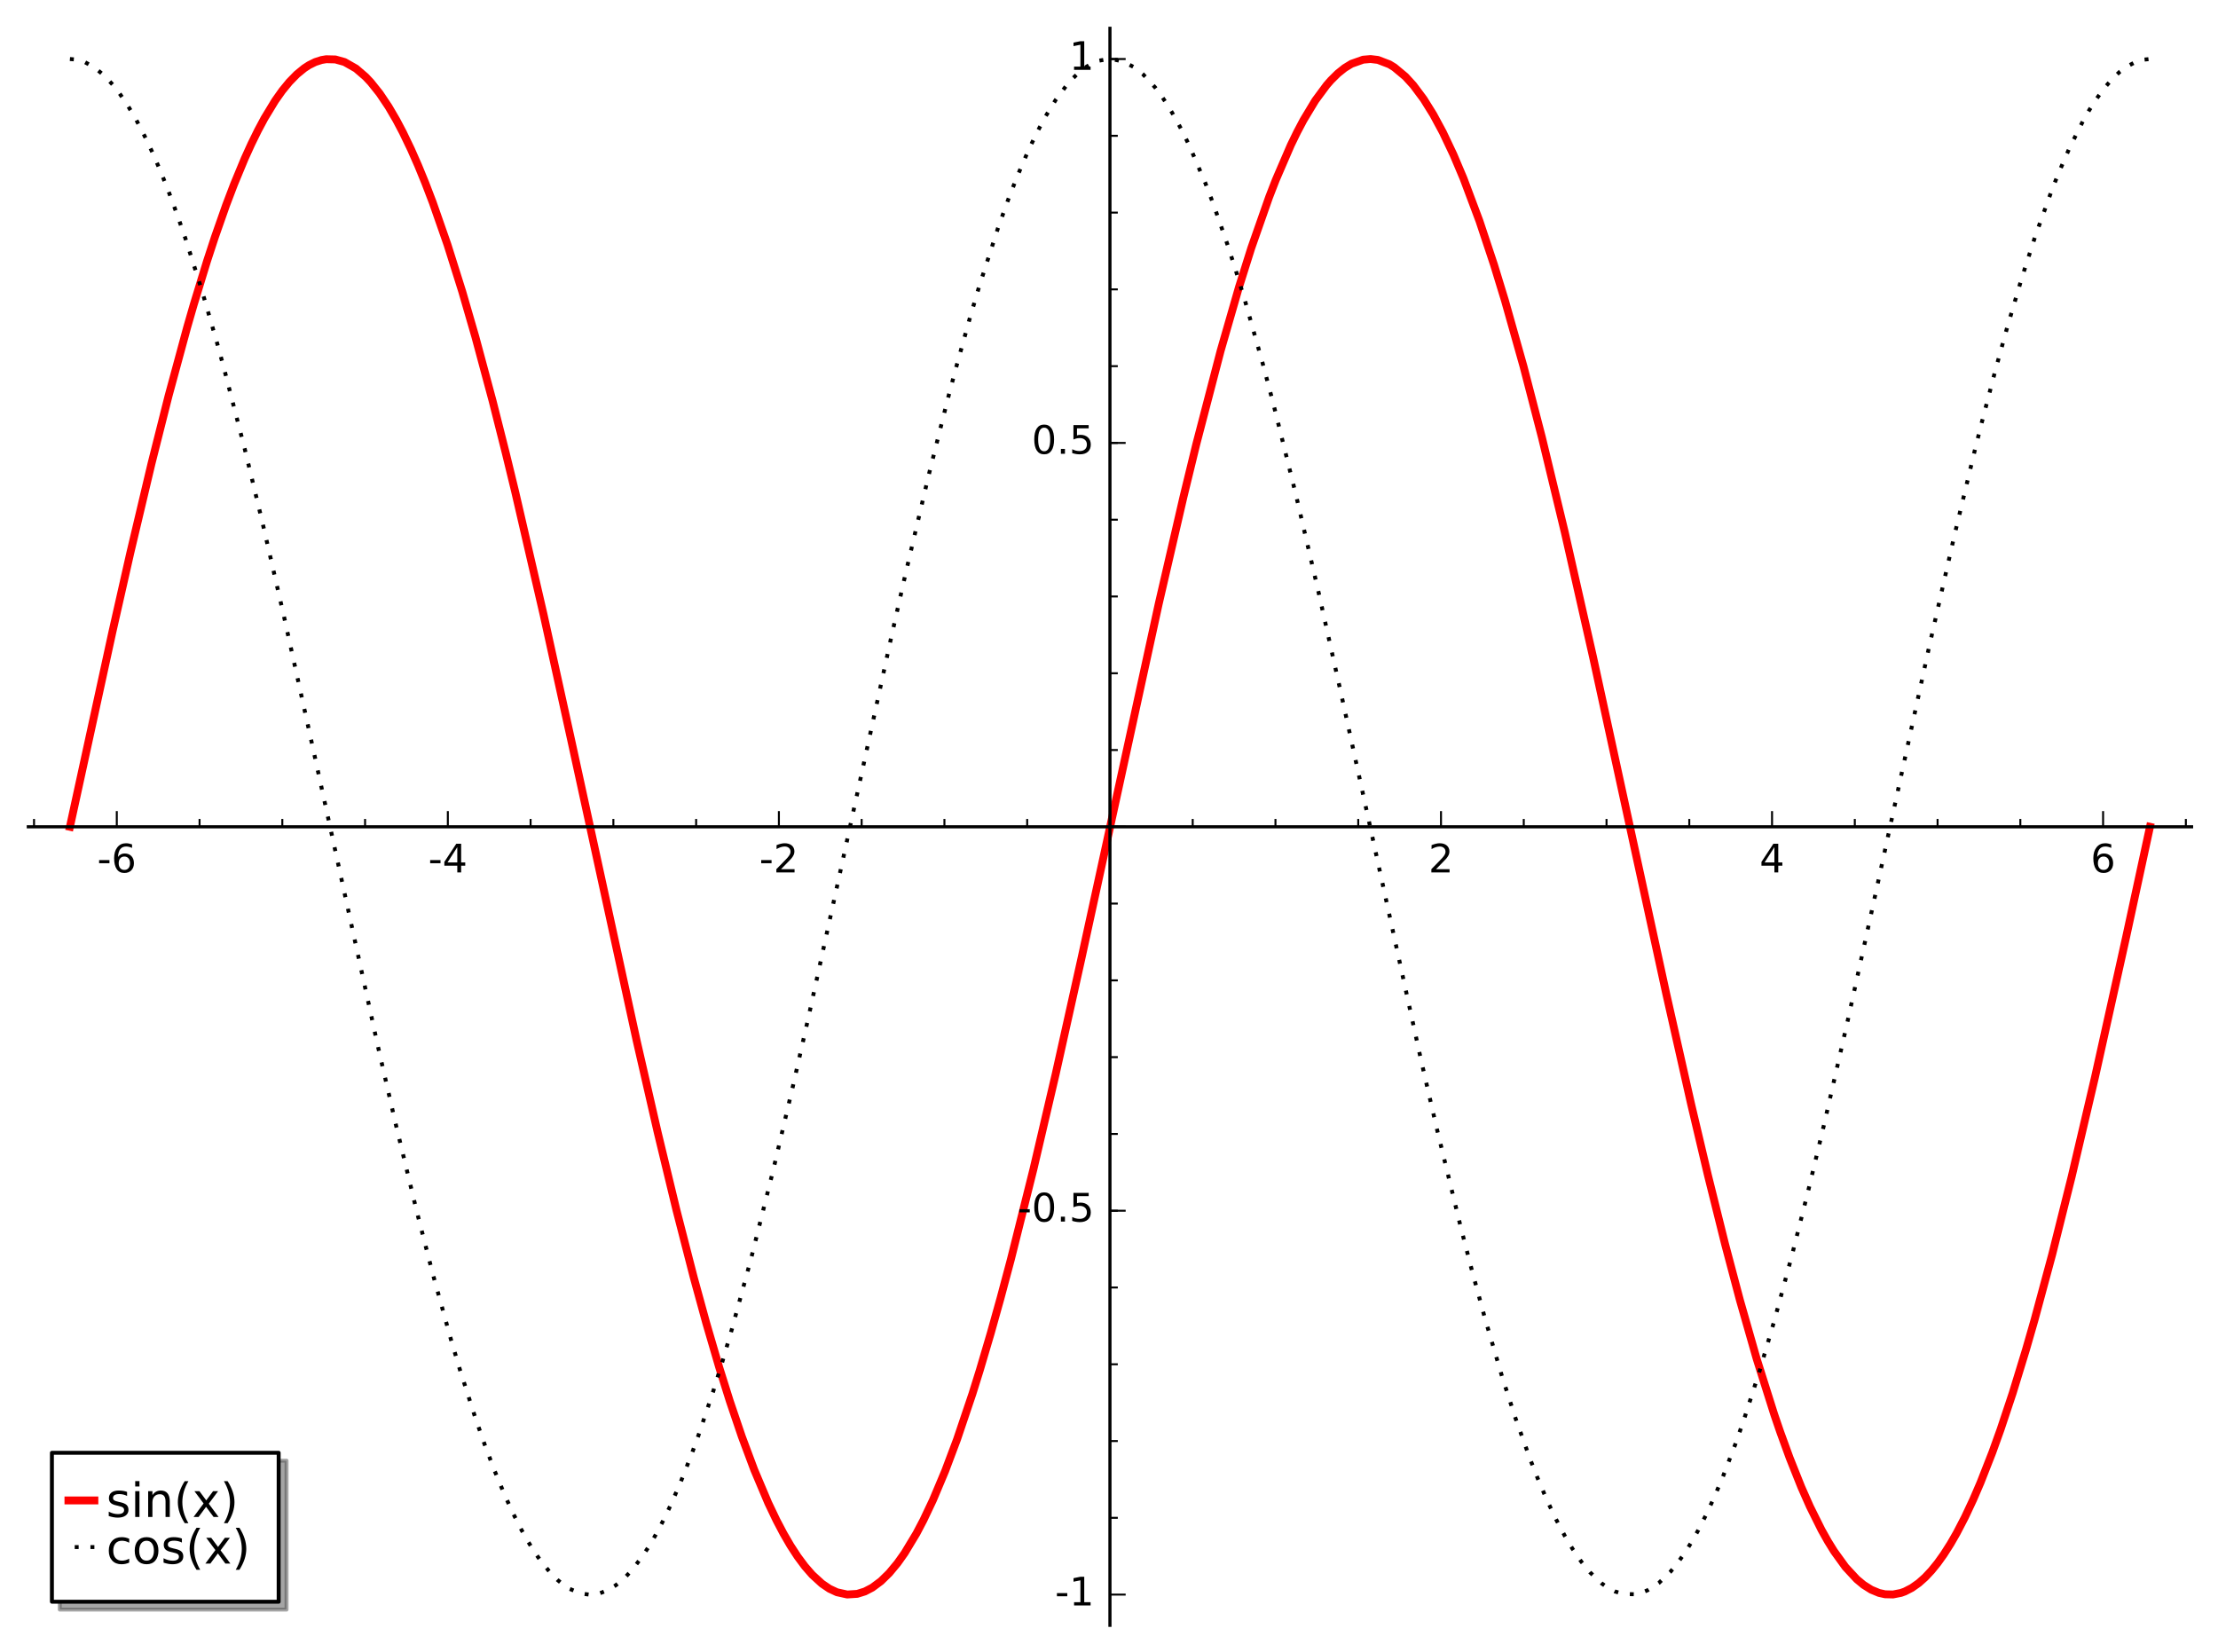 <?xml version="1.0" encoding="utf-8" standalone="no"?>
<!DOCTYPE svg PUBLIC "-//W3C//DTD SVG 1.1//EN"
  "http://www.w3.org/Graphics/SVG/1.1/DTD/svg11.dtd">
<!-- Created with matplotlib (http://matplotlib.org/) -->
<svg height="420pt" version="1.1" viewBox="0 0 564 420" width="564pt" xmlns="http://www.w3.org/2000/svg" xmlns:xlink="http://www.w3.org/1999/xlink">
 <defs>
  <style type="text/css">
*{stroke-linecap:butt;stroke-linejoin:round;stroke-miterlimit:100000;}
  </style>
 </defs>
 <g id="figure_1">
  <g id="patch_1">
   <path d="M 0 420.48 
L 564.48 420.48 
L 564.48 0 
L 0 0 
z
" style="fill:#ffffff;"/>
  </g>
  <g id="axes_1">
   <g id="patch_2">
    <path d="M 7.2 413.28 
L 557.28 413.28 
L 557.28 7.2 
L 7.2 7.2 
z
" style="fill:#ffffff;"/>
   </g>
   <g id="line2d_1">
    <path clip-path="url(#pfdd05feb98)" d="M 17.778 210.241 
L 28.587 160.657 
L 33.144 140.541 
L 38.521 117.876 
L 42.857 100.68 
L 47.586 83.254 
L 49.246 77.503 
L 52.637 66.414 
L 54.645 60.281 
L 57.502 52.146 
L 59.517 46.847 
L 62.22 40.327 
L 63.908 36.608 
L 65.596 33.169 
L 67.24 30.093 
L 69.973 25.591 
L 71.771 23.051 
L 73.569 20.853 
L 75.473 18.904 
L 77.376 17.345 
L 78.577 16.565 
L 80.177 15.77 
L 81.777 15.256 
L 82.947 15.059 
L 85.275 15.114 
L 87.602 15.766 
L 90.521 17.424 
L 92.966 19.527 
L 94.258 20.898 
L 96.539 23.754 
L 98.82 27.157 
L 100.792 30.534 
L 102.45 33.677 
L 104.529 38.005 
L 106.335 42.106 
L 108.141 46.517 
L 110.037 51.473 
L 113.782 62.197 
L 117.547 74.158 
L 120.88 85.658 
L 125.277 102.013 
L 128.637 115.315 
L 130.998 125.029 
L 138.244 156.379 
L 145.405 188.929 
L 161.913 264.722 
L 167.223 287.879 
L 172.002 307.675 
L 176.416 324.846 
L 179.576 336.38 
L 182.898 347.737 
L 185.578 356.277 
L 188.634 365.291 
L 191.794 373.752 
L 195.36 382.193 
L 197.467 386.605 
L 199.231 389.958 
L 200.995 392.995 
L 202.837 395.825 
L 204.679 398.3 
L 206.535 400.428 
L 208.998 402.681 
L 210.91 403.977 
L 212.822 404.873 
L 215.431 405.447 
L 217.976 405.284 
L 219.929 404.676 
L 221.805 403.698 
L 224.017 402.051 
L 226.112 400.002 
L 228.208 397.484 
L 230.009 394.947 
L 233.043 389.914 
L 234.803 386.563 
L 237.232 381.434 
L 240.325 374.083 
L 243.372 365.973 
L 247.282 354.381 
L 249.141 348.427 
L 251.908 339.069 
L 254.399 330.167 
L 257.06 320.193 
L 262.78 297.324 
L 268.453 273.052 
L 274.927 243.99 
L 294.629 153.603 
L 300.962 126.237 
L 304.188 112.988 
L 310.38 89.224 
L 315.054 72.993 
L 318.178 63.074 
L 322.7 50.167 
L 324.411 45.758 
L 328.238 36.888 
L 329.848 33.579 
L 331.459 30.53 
L 334.451 25.566 
L 337.345 21.651 
L 338.436 20.406 
L 340.181 18.679 
L 341.927 17.282 
L 343.664 16.221 
L 346.622 15.175 
L 348.505 15.01 
L 350.387 15.237 
L 353.297 16.353 
L 354.551 17.12 
L 357.375 19.475 
L 359.39 21.68 
L 362.02 25.208 
L 364.46 29.127 
L 366.9 33.654 
L 369.599 39.352 
L 372.138 45.356 
L 376.193 56.175 
L 379.915 67.367 
L 382.683 76.42 
L 387.391 93.123 
L 392.081 111.218 
L 397.892 135.315 
L 405.055 166.932 
L 415.227 213.749 
L 423.672 252.582 
L 430.02 280.736 
L 434.321 298.938 
L 438.625 316.228 
L 442.443 330.645 
L 446.685 345.498 
L 451.157 359.664 
L 452.672 364.09 
L 455.073 370.693 
L 458.057 378.169 
L 460.235 383.093 
L 463.18 389.016 
L 464.783 391.874 
L 466.387 394.468 
L 469.283 398.476 
L 472.168 401.582 
L 473.865 402.989 
L 475.835 404.231 
L 477.806 405.047 
L 479.34 405.388 
L 481.362 405.44 
L 483.383 405.042 
L 484.377 404.682 
L 486.145 403.773 
L 487.912 402.524 
L 489.523 401.089 
L 491.134 399.375 
L 492.707 397.433 
L 494.281 395.231 
L 495.977 392.566 
L 497.559 389.815 
L 499.646 385.797 
L 501.733 381.348 
L 503.601 377.008 
L 506.622 369.299 
L 508.709 363.493 
L 511.805 354.189 
L 515.165 343.213 
L 517.377 335.52 
L 521.86 318.891 
L 526.794 299.175 
L 532.703 273.981 
L 540.655 238.193 
L 546.702 210.241 
L 546.702 210.241 
" style="fill:none;stroke:#ff0000;stroke-linecap:square;stroke-width:2.0;"/>
   </g>
   <g id="line2d_2">
    <path clip-path="url(#pfdd05feb98)" d="M 17.778 15.009 
L 19.275 15.133 
L 21.6 15.813 
L 23.926 17.088 
L 26.588 19.27 
L 28.99 21.894 
L 29.999 23.181 
L 32.312 26.533 
L 34.625 30.439 
L 37.173 35.372 
L 38.915 39.112 
L 40.898 43.729 
L 42.882 48.715 
L 45.021 54.494 
L 47.1 60.496 
L 51.185 73.34 
L 55.262 87.442 
L 56.982 93.746 
L 62.208 114.047 
L 66.751 132.908 
L 72.179 156.601 
L 79.32 189.066 
L 96.124 266.174 
L 100.538 285.446 
L 106.025 308.23 
L 110.139 324.24 
L 114.678 340.635 
L 117.025 348.531 
L 120.909 360.641 
L 123.309 367.492 
L 125.767 373.976 
L 128.302 380.079 
L 130.431 384.731 
L 132.561 388.937 
L 134.204 391.87 
L 135.848 394.527 
L 137.506 396.923 
L 140.001 399.98 
L 141.77 401.745 
L 143.336 403.024 
L 144.901 404.037 
L 147.784 405.2 
L 149.799 405.471 
L 151.814 405.294 
L 152.627 405.096 
L 154.575 404.326 
L 156.522 403.14 
L 157.59 402.316 
L 159.164 400.873 
L 160.739 399.164 
L 163.297 395.825 
L 165.021 393.187 
L 166.746 390.241 
L 168.571 386.795 
L 170.396 383.017 
L 172.989 377.093 
L 175.856 369.804 
L 177.572 365.087 
L 181.321 353.899 
L 183.663 346.323 
L 186.005 338.327 
L 190.889 320.407 
L 196.526 297.898 
L 201.585 276.35 
L 205.382 259.533 
L 213.72 221.387 
L 226.722 161.604 
L 230.205 146.141 
L 236.153 120.807 
L 240.968 101.584 
L 242.963 94.02 
L 246.684 80.625 
L 249.016 72.736 
L 253.784 57.953 
L 256.497 50.4 
L 258.656 44.863 
L 261.605 38.005 
L 263.742 33.563 
L 265.878 29.575 
L 268.43 25.423 
L 271.37 21.484 
L 272.371 20.352 
L 274.295 18.477 
L 276.22 17.003 
L 277.261 16.374 
L 279.525 15.415 
L 281.789 15.02 
L 282.637 15.018 
L 285.58 15.623 
L 288.478 17.149 
L 290.675 18.916 
L 293.717 22.222 
L 295.356 24.411 
L 296.994 26.882 
L 299.082 30.431 
L 300.768 33.621 
L 302.454 37.094 
L 306.529 46.625 
L 308.54 51.899 
L 312.164 62.305 
L 314.233 68.742 
L 316.62 76.597 
L 321.082 92.404 
L 323.696 102.292 
L 329.436 125.41 
L 335.116 149.839 
L 341.098 176.744 
L 361.381 269.701 
L 365.334 286.877 
L 371.467 312.134 
L 374.272 323 
L 377.619 335.302 
L 381.961 350.075 
L 385.357 360.602 
L 389.101 371.07 
L 390.991 375.876 
L 393.431 381.585 
L 395.669 386.317 
L 397.917 390.567 
L 399.793 393.723 
L 402.045 397.027 
L 404.297 399.797 
L 407.251 402.608 
L 408.949 403.796 
L 410.647 404.668 
L 412.793 405.318 
L 415.726 405.386 
L 417.304 405.031 
L 418.882 404.402 
L 421.834 402.493 
L 424.728 399.705 
L 426.356 397.742 
L 428.428 394.838 
L 430.132 392.114 
L 431.836 389.092 
L 433.842 385.159 
L 435.992 380.504 
L 438.141 375.405 
L 441.276 367.202 
L 443.381 361.203 
L 447.464 348.501 
L 451.091 336.127 
L 455.566 319.579 
L 459.754 302.971 
L 463.754 286.252 
L 469.741 259.99 
L 476.321 229.991 
L 490.465 164.838 
L 496.884 136.522 
L 502.133 114.607 
L 503.908 107.517 
L 507.439 93.965 
L 510.313 83.536 
L 514.118 70.647 
L 517.544 60.009 
L 521.848 48.066 
L 523.543 43.822 
L 526.215 37.682 
L 529.65 30.811 
L 531.215 28.075 
L 532.78 25.591 
L 534.934 22.589 
L 537.089 20.079 
L 539.012 18.258 
L 540.702 16.989 
L 543.119 15.716 
L 544.91 15.186 
L 546.702 15.009 
L 546.702 15.009 
" style="fill:none;stroke:#000000;stroke-dasharray:1,3;stroke-dashoffset:0.0;"/>
   </g>
   <g id="patch_3">
    <path d="M 7.2 210.241 
L 557.28 210.241 
" style="fill:none;stroke:#000000;stroke-linecap:square;stroke-linejoin:miter;stroke-width:0.8;"/>
   </g>
   <g id="patch_4">
    <path d="M 282.24 413.28 
L 282.24 7.2 
" style="fill:none;stroke:#000000;stroke-linecap:square;stroke-linejoin:miter;stroke-width:0.8;"/>
   </g>
   <g id="matplotlib.axis_1">
    <g id="xtick_1">
     <g id="line2d_3">
      <defs>
       <path d="M 0 0 
L 0 -4 
" id="mb3d6fd7244" style="stroke:#000000;stroke-width:0.5;"/>
      </defs>
      <g>
       <use style="stroke:#000000;stroke-width:0.5;" x="29.698" xlink:href="#mb3d6fd7244" y="210.241"/>
      </g>
     </g>
     <g id="text_1">
      <!-- -6 -->
      <defs>
       <path d="M 33.016 40.375 
Q 26.375 40.375 22.484 35.828 
Q 18.609 31.297 18.609 23.391 
Q 18.609 15.531 22.484 10.953 
Q 26.375 6.391 33.016 6.391 
Q 39.656 6.391 43.531 10.953 
Q 47.406 15.531 47.406 23.391 
Q 47.406 31.297 43.531 35.828 
Q 39.656 40.375 33.016 40.375 
M 52.594 71.297 
L 52.594 62.312 
Q 48.875 64.062 45.094 64.984 
Q 41.312 65.922 37.594 65.922 
Q 27.828 65.922 22.672 59.328 
Q 17.531 52.734 16.797 39.406 
Q 19.672 43.656 24.016 45.922 
Q 28.375 48.188 33.594 48.188 
Q 44.578 48.188 50.953 41.516 
Q 57.328 34.859 57.328 23.391 
Q 57.328 12.156 50.688 5.359 
Q 44.047 -1.422 33.016 -1.422 
Q 20.359 -1.422 13.672 8.266 
Q 6.984 17.969 6.984 36.375 
Q 6.984 53.656 15.188 63.938 
Q 23.391 74.219 37.203 74.219 
Q 40.922 74.219 44.703 73.484 
Q 48.484 72.75 52.594 71.297 
" id="BitstreamVeraSans-Roman-36"/>
       <path d="M 4.891 31.391 
L 31.203 31.391 
L 31.203 23.391 
L 4.891 23.391 
z
" id="BitstreamVeraSans-Roman-2d"/>
      </defs>
      <g transform="translate(24.713 221.84)scale(0.1 -0.1)">
       <use xlink:href="#BitstreamVeraSans-Roman-2d"/>
       <use x="36.084" xlink:href="#BitstreamVeraSans-Roman-36"/>
      </g>
     </g>
    </g>
    <g id="xtick_2">
     <g id="line2d_4">
      <g>
       <use style="stroke:#000000;stroke-width:0.5;" x="113.879" xlink:href="#mb3d6fd7244" y="210.241"/>
      </g>
     </g>
     <g id="text_2">
      <!-- -4 -->
      <defs>
       <path d="M 37.797 64.312 
L 12.891 25.391 
L 37.797 25.391 
z
M 35.203 72.906 
L 47.609 72.906 
L 47.609 25.391 
L 58.016 25.391 
L 58.016 17.188 
L 47.609 17.188 
L 47.609 0 
L 37.797 0 
L 37.797 17.188 
L 4.891 17.188 
L 4.891 26.703 
z
" id="BitstreamVeraSans-Roman-34"/>
      </defs>
      <g transform="translate(108.893 221.84)scale(0.1 -0.1)">
       <use xlink:href="#BitstreamVeraSans-Roman-2d"/>
       <use x="36.084" xlink:href="#BitstreamVeraSans-Roman-34"/>
      </g>
     </g>
    </g>
    <g id="xtick_3">
     <g id="line2d_5">
      <g>
       <use style="stroke:#000000;stroke-width:0.5;" x="198.059" xlink:href="#mb3d6fd7244" y="210.241"/>
      </g>
     </g>
     <g id="text_3">
      <!-- -2 -->
      <defs>
       <path d="M 19.188 8.297 
L 53.609 8.297 
L 53.609 0 
L 7.328 0 
L 7.328 8.297 
Q 12.938 14.109 22.625 23.891 
Q 32.328 33.688 34.812 36.531 
Q 39.547 41.844 41.422 45.531 
Q 43.312 49.219 43.312 52.781 
Q 43.312 58.594 39.234 62.25 
Q 35.156 65.922 28.609 65.922 
Q 23.969 65.922 18.812 64.312 
Q 13.672 62.703 7.812 59.422 
L 7.812 69.391 
Q 13.766 71.781 18.938 73 
Q 24.125 74.219 28.422 74.219 
Q 39.75 74.219 46.484 68.547 
Q 53.219 62.891 53.219 53.422 
Q 53.219 48.922 51.531 44.891 
Q 49.859 40.875 45.406 35.406 
Q 44.188 33.984 37.641 27.219 
Q 31.109 20.453 19.188 8.297 
" id="BitstreamVeraSans-Roman-32"/>
      </defs>
      <g transform="translate(193.074 221.84)scale(0.1 -0.1)">
       <use xlink:href="#BitstreamVeraSans-Roman-2d"/>
       <use x="36.084" xlink:href="#BitstreamVeraSans-Roman-32"/>
      </g>
     </g>
    </g>
    <g id="xtick_4">
     <g id="line2d_6">
      <g>
       <use style="stroke:#000000;stroke-width:0.5;" x="282.24" xlink:href="#mb3d6fd7244" y="210.241"/>
      </g>
     </g>
    </g>
    <g id="xtick_5">
     <g id="line2d_7">
      <g>
       <use style="stroke:#000000;stroke-width:0.5;" x="366.421" xlink:href="#mb3d6fd7244" y="210.241"/>
      </g>
     </g>
     <g id="text_4">
      <!-- 2 -->
      <g transform="translate(363.239 221.84)scale(0.1 -0.1)">
       <use xlink:href="#BitstreamVeraSans-Roman-32"/>
      </g>
     </g>
    </g>
    <g id="xtick_6">
     <g id="line2d_8">
      <g>
       <use style="stroke:#000000;stroke-width:0.5;" x="450.601" xlink:href="#mb3d6fd7244" y="210.241"/>
      </g>
     </g>
     <g id="text_5">
      <!-- 4 -->
      <g transform="translate(447.42 221.84)scale(0.1 -0.1)">
       <use xlink:href="#BitstreamVeraSans-Roman-34"/>
      </g>
     </g>
    </g>
    <g id="xtick_7">
     <g id="line2d_9">
      <g>
       <use style="stroke:#000000;stroke-width:0.5;" x="534.782" xlink:href="#mb3d6fd7244" y="210.241"/>
      </g>
     </g>
     <g id="text_6">
      <!-- 6 -->
      <g transform="translate(531.601 221.84)scale(0.1 -0.1)">
       <use xlink:href="#BitstreamVeraSans-Roman-36"/>
      </g>
     </g>
    </g>
    <g id="xtick_8">
     <g id="line2d_10">
      <defs>
       <path d="M 0 0 
L 0 -2 
" id="m9edcaea25d" style="stroke:#000000;stroke-width:0.5;"/>
      </defs>
      <g>
       <use style="stroke:#000000;stroke-width:0.5;" x="8.653" xlink:href="#m9edcaea25d" y="210.241"/>
      </g>
     </g>
    </g>
    <g id="xtick_9">
     <g id="line2d_11">
      <g>
       <use style="stroke:#000000;stroke-width:0.5;" x="50.743" xlink:href="#m9edcaea25d" y="210.241"/>
      </g>
     </g>
    </g>
    <g id="xtick_10">
     <g id="line2d_12">
      <g>
       <use style="stroke:#000000;stroke-width:0.5;" x="71.788" xlink:href="#m9edcaea25d" y="210.241"/>
      </g>
     </g>
    </g>
    <g id="xtick_11">
     <g id="line2d_13">
      <g>
       <use style="stroke:#000000;stroke-width:0.5;" x="92.833" xlink:href="#m9edcaea25d" y="210.241"/>
      </g>
     </g>
    </g>
    <g id="xtick_12">
     <g id="line2d_14">
      <g>
       <use style="stroke:#000000;stroke-width:0.5;" x="134.924" xlink:href="#m9edcaea25d" y="210.241"/>
      </g>
     </g>
    </g>
    <g id="xtick_13">
     <g id="line2d_15">
      <g>
       <use style="stroke:#000000;stroke-width:0.5;" x="155.969" xlink:href="#m9edcaea25d" y="210.241"/>
      </g>
     </g>
    </g>
    <g id="xtick_14">
     <g id="line2d_16">
      <g>
       <use style="stroke:#000000;stroke-width:0.5;" x="177.014" xlink:href="#m9edcaea25d" y="210.241"/>
      </g>
     </g>
    </g>
    <g id="xtick_15">
     <g id="line2d_17">
      <g>
       <use style="stroke:#000000;stroke-width:0.5;" x="219.104" xlink:href="#m9edcaea25d" y="210.241"/>
      </g>
     </g>
    </g>
    <g id="xtick_16">
     <g id="line2d_18">
      <g>
       <use style="stroke:#000000;stroke-width:0.5;" x="240.15" xlink:href="#m9edcaea25d" y="210.241"/>
      </g>
     </g>
    </g>
    <g id="xtick_17">
     <g id="line2d_19">
      <g>
       <use style="stroke:#000000;stroke-width:0.5;" x="261.195" xlink:href="#m9edcaea25d" y="210.241"/>
      </g>
     </g>
    </g>
    <g id="xtick_18">
     <g id="line2d_20">
      <g>
       <use style="stroke:#000000;stroke-width:0.5;" x="303.285" xlink:href="#m9edcaea25d" y="210.241"/>
      </g>
     </g>
    </g>
    <g id="xtick_19">
     <g id="line2d_21">
      <g>
       <use style="stroke:#000000;stroke-width:0.5;" x="324.33" xlink:href="#m9edcaea25d" y="210.241"/>
      </g>
     </g>
    </g>
    <g id="xtick_20">
     <g id="line2d_22">
      <g>
       <use style="stroke:#000000;stroke-width:0.5;" x="345.376" xlink:href="#m9edcaea25d" y="210.241"/>
      </g>
     </g>
    </g>
    <g id="xtick_21">
     <g id="line2d_23">
      <g>
       <use style="stroke:#000000;stroke-width:0.5;" x="387.466" xlink:href="#m9edcaea25d" y="210.241"/>
      </g>
     </g>
    </g>
    <g id="xtick_22">
     <g id="line2d_24">
      <g>
       <use style="stroke:#000000;stroke-width:0.5;" x="408.511" xlink:href="#m9edcaea25d" y="210.241"/>
      </g>
     </g>
    </g>
    <g id="xtick_23">
     <g id="line2d_25">
      <g>
       <use style="stroke:#000000;stroke-width:0.5;" x="429.556" xlink:href="#m9edcaea25d" y="210.241"/>
      </g>
     </g>
    </g>
    <g id="xtick_24">
     <g id="line2d_26">
      <g>
       <use style="stroke:#000000;stroke-width:0.5;" x="471.647" xlink:href="#m9edcaea25d" y="210.241"/>
      </g>
     </g>
    </g>
    <g id="xtick_25">
     <g id="line2d_27">
      <g>
       <use style="stroke:#000000;stroke-width:0.5;" x="492.692" xlink:href="#m9edcaea25d" y="210.241"/>
      </g>
     </g>
    </g>
    <g id="xtick_26">
     <g id="line2d_28">
      <g>
       <use style="stroke:#000000;stroke-width:0.5;" x="513.737" xlink:href="#m9edcaea25d" y="210.241"/>
      </g>
     </g>
    </g>
    <g id="xtick_27">
     <g id="line2d_29">
      <g>
       <use style="stroke:#000000;stroke-width:0.5;" x="555.827" xlink:href="#m9edcaea25d" y="210.241"/>
      </g>
     </g>
    </g>
   </g>
   <g id="matplotlib.axis_2">
    <g id="ytick_1">
     <g id="line2d_30">
      <defs>
       <path d="M 0 0 
L 4 0 
" id="m85af071344" style="stroke:#000000;stroke-width:0.5;"/>
      </defs>
      <g>
       <use style="stroke:#000000;stroke-width:0.5;" x="282.24" xlink:href="#m85af071344" y="405.473"/>
      </g>
     </g>
     <g id="text_7">
      <!-- -1 -->
      <defs>
       <path d="M 12.406 8.297 
L 28.516 8.297 
L 28.516 63.922 
L 10.984 60.406 
L 10.984 69.391 
L 28.422 72.906 
L 38.281 72.906 
L 38.281 8.297 
L 54.391 8.297 
L 54.391 0 
L 12.406 0 
z
" id="BitstreamVeraSans-Roman-31"/>
      </defs>
      <g transform="translate(268.27 408.233)scale(0.1 -0.1)">
       <use xlink:href="#BitstreamVeraSans-Roman-2d"/>
       <use x="36.084" xlink:href="#BitstreamVeraSans-Roman-31"/>
      </g>
     </g>
    </g>
    <g id="ytick_2">
     <g id="line2d_31">
      <g>
       <use style="stroke:#000000;stroke-width:0.5;" x="282.24" xlink:href="#m85af071344" y="307.857"/>
      </g>
     </g>
     <g id="text_8">
      <!-- -0.5 -->
      <defs>
       <path d="M 31.781 66.406 
Q 24.172 66.406 20.328 58.906 
Q 16.5 51.422 16.5 36.375 
Q 16.5 21.391 20.328 13.891 
Q 24.172 6.391 31.781 6.391 
Q 39.453 6.391 43.281 13.891 
Q 47.125 21.391 47.125 36.375 
Q 47.125 51.422 43.281 58.906 
Q 39.453 66.406 31.781 66.406 
M 31.781 74.219 
Q 44.047 74.219 50.516 64.516 
Q 56.984 54.828 56.984 36.375 
Q 56.984 17.969 50.516 8.266 
Q 44.047 -1.422 31.781 -1.422 
Q 19.531 -1.422 13.062 8.266 
Q 6.594 17.969 6.594 36.375 
Q 6.594 54.828 13.062 64.516 
Q 19.531 74.219 31.781 74.219 
" id="BitstreamVeraSans-Roman-30"/>
       <path d="M 10.688 12.406 
L 21 12.406 
L 21 0 
L 10.688 0 
z
" id="BitstreamVeraSans-Roman-2e"/>
       <path d="M 10.797 72.906 
L 49.516 72.906 
L 49.516 64.594 
L 19.828 64.594 
L 19.828 46.734 
Q 21.969 47.469 24.109 47.828 
Q 26.266 48.188 28.422 48.188 
Q 40.625 48.188 47.75 41.5 
Q 54.891 34.812 54.891 23.391 
Q 54.891 11.625 47.562 5.094 
Q 40.234 -1.422 26.906 -1.422 
Q 22.312 -1.422 17.547 -0.641 
Q 12.797 0.141 7.719 1.703 
L 7.719 11.625 
Q 12.109 9.234 16.797 8.062 
Q 21.484 6.891 26.703 6.891 
Q 35.156 6.891 40.078 11.328 
Q 45.016 15.766 45.016 23.391 
Q 45.016 31 40.078 35.438 
Q 35.156 39.891 26.703 39.891 
Q 22.75 39.891 18.812 39.016 
Q 14.891 38.141 10.797 36.281 
z
" id="BitstreamVeraSans-Roman-35"/>
      </defs>
      <g transform="translate(258.729 310.617)scale(0.1 -0.1)">
       <use xlink:href="#BitstreamVeraSans-Roman-2d"/>
       <use x="36.084" xlink:href="#BitstreamVeraSans-Roman-30"/>
       <use x="99.707" xlink:href="#BitstreamVeraSans-Roman-2e"/>
       <use x="131.494" xlink:href="#BitstreamVeraSans-Roman-35"/>
      </g>
     </g>
    </g>
    <g id="ytick_3">
     <g id="line2d_32">
      <g>
       <use style="stroke:#000000;stroke-width:0.5;" x="282.24" xlink:href="#m85af071344" y="210.241"/>
      </g>
     </g>
    </g>
    <g id="ytick_4">
     <g id="line2d_33">
      <g>
       <use style="stroke:#000000;stroke-width:0.5;" x="282.24" xlink:href="#m85af071344" y="112.625"/>
      </g>
     </g>
     <g id="text_9">
      <!-- 0.5 -->
      <g transform="translate(262.337 115.385)scale(0.1 -0.1)">
       <use xlink:href="#BitstreamVeraSans-Roman-30"/>
       <use x="63.623" xlink:href="#BitstreamVeraSans-Roman-2e"/>
       <use x="95.41" xlink:href="#BitstreamVeraSans-Roman-35"/>
      </g>
     </g>
    </g>
    <g id="ytick_5">
     <g id="line2d_34">
      <g>
       <use style="stroke:#000000;stroke-width:0.5;" x="282.24" xlink:href="#m85af071344" y="15.009"/>
      </g>
     </g>
     <g id="text_10">
      <!-- 1 -->
      <g transform="translate(271.877 17.769)scale(0.1 -0.1)">
       <use xlink:href="#BitstreamVeraSans-Roman-31"/>
      </g>
     </g>
    </g>
    <g id="ytick_6">
     <g id="line2d_35">
      <defs>
       <path d="M 0 0 
L 2 0 
" id="md8c3dcd8bc" style="stroke:#000000;stroke-width:0.5;"/>
      </defs>
      <g>
       <use style="stroke:#000000;stroke-width:0.5;" x="282.24" xlink:href="#md8c3dcd8bc" y="385.95"/>
      </g>
     </g>
    </g>
    <g id="ytick_7">
     <g id="line2d_36">
      <g>
       <use style="stroke:#000000;stroke-width:0.5;" x="282.24" xlink:href="#md8c3dcd8bc" y="366.427"/>
      </g>
     </g>
    </g>
    <g id="ytick_8">
     <g id="line2d_37">
      <g>
       <use style="stroke:#000000;stroke-width:0.5;" x="282.24" xlink:href="#md8c3dcd8bc" y="346.904"/>
      </g>
     </g>
    </g>
    <g id="ytick_9">
     <g id="line2d_38">
      <g>
       <use style="stroke:#000000;stroke-width:0.5;" x="282.24" xlink:href="#md8c3dcd8bc" y="327.38"/>
      </g>
     </g>
    </g>
    <g id="ytick_10">
     <g id="line2d_39">
      <g>
       <use style="stroke:#000000;stroke-width:0.5;" x="282.24" xlink:href="#md8c3dcd8bc" y="307.857"/>
      </g>
     </g>
    </g>
    <g id="ytick_11">
     <g id="line2d_40">
      <g>
       <use style="stroke:#000000;stroke-width:0.5;" x="282.24" xlink:href="#md8c3dcd8bc" y="288.334"/>
      </g>
     </g>
    </g>
    <g id="ytick_12">
     <g id="line2d_41">
      <g>
       <use style="stroke:#000000;stroke-width:0.5;" x="282.24" xlink:href="#md8c3dcd8bc" y="268.811"/>
      </g>
     </g>
    </g>
    <g id="ytick_13">
     <g id="line2d_42">
      <g>
       <use style="stroke:#000000;stroke-width:0.5;" x="282.24" xlink:href="#md8c3dcd8bc" y="249.288"/>
      </g>
     </g>
    </g>
    <g id="ytick_14">
     <g id="line2d_43">
      <g>
       <use style="stroke:#000000;stroke-width:0.5;" x="282.24" xlink:href="#md8c3dcd8bc" y="229.764"/>
      </g>
     </g>
    </g>
    <g id="ytick_15">
     <g id="line2d_44">
      <g>
       <use style="stroke:#000000;stroke-width:0.5;" x="282.24" xlink:href="#md8c3dcd8bc" y="210.241"/>
      </g>
     </g>
    </g>
    <g id="ytick_16">
     <g id="line2d_45">
      <g>
       <use style="stroke:#000000;stroke-width:0.5;" x="282.24" xlink:href="#md8c3dcd8bc" y="190.718"/>
      </g>
     </g>
    </g>
    <g id="ytick_17">
     <g id="line2d_46">
      <g>
       <use style="stroke:#000000;stroke-width:0.5;" x="282.24" xlink:href="#md8c3dcd8bc" y="171.195"/>
      </g>
     </g>
    </g>
    <g id="ytick_18">
     <g id="line2d_47">
      <g>
       <use style="stroke:#000000;stroke-width:0.5;" x="282.24" xlink:href="#md8c3dcd8bc" y="151.672"/>
      </g>
     </g>
    </g>
    <g id="ytick_19">
     <g id="line2d_48">
      <g>
       <use style="stroke:#000000;stroke-width:0.5;" x="282.24" xlink:href="#md8c3dcd8bc" y="132.148"/>
      </g>
     </g>
    </g>
    <g id="ytick_20">
     <g id="line2d_49">
      <g>
       <use style="stroke:#000000;stroke-width:0.5;" x="282.24" xlink:href="#md8c3dcd8bc" y="112.625"/>
      </g>
     </g>
    </g>
    <g id="ytick_21">
     <g id="line2d_50">
      <g>
       <use style="stroke:#000000;stroke-width:0.5;" x="282.24" xlink:href="#md8c3dcd8bc" y="93.102"/>
      </g>
     </g>
    </g>
    <g id="ytick_22">
     <g id="line2d_51">
      <g>
       <use style="stroke:#000000;stroke-width:0.5;" x="282.24" xlink:href="#md8c3dcd8bc" y="73.579"/>
      </g>
     </g>
    </g>
    <g id="ytick_23">
     <g id="line2d_52">
      <g>
       <use style="stroke:#000000;stroke-width:0.5;" x="282.24" xlink:href="#md8c3dcd8bc" y="54.056"/>
      </g>
     </g>
    </g>
    <g id="ytick_24">
     <g id="line2d_53">
      <g>
       <use style="stroke:#000000;stroke-width:0.5;" x="282.24" xlink:href="#md8c3dcd8bc" y="34.532"/>
      </g>
     </g>
    </g>
    <g id="ytick_25">
     <g id="line2d_54">
      <g>
       <use style="stroke:#000000;stroke-width:0.5;" x="282.24" xlink:href="#md8c3dcd8bc" y="15.009"/>
      </g>
     </g>
    </g>
   </g>
   <g id="legend_1">
    <g id="patch_5">
     <path d="M 15.2 409.28 
L 72.858 409.28 
L 72.858 371.413 
L 15.2 371.413 
z
" style="fill:#4c4c4c;opacity:0.5;stroke:#4c4c4c;stroke-linejoin:miter;"/>
    </g>
    <g id="patch_6">
     <path d="M 13.2 407.28 
L 70.858 407.28 
L 70.858 369.413 
L 13.2 369.413 
z
" style="fill:#ffffff;stroke:#000000;stroke-linejoin:miter;"/>
    </g>
    <g id="line2d_55">
     <path d="M 24 381.531 
L 17.4 381.531 
" style="fill:none;stroke:#ff0000;stroke-linecap:square;stroke-width:2.0;"/>
    </g>
    <g id="line2d_56"/>
    <g id="text_11">
     <!-- sin(x) -->
     <defs>
      <path d="M 54.891 33.016 
L 54.891 0 
L 45.906 0 
L 45.906 32.719 
Q 45.906 40.484 42.875 44.328 
Q 39.844 48.188 33.797 48.188 
Q 26.516 48.188 22.312 43.547 
Q 18.109 38.922 18.109 30.906 
L 18.109 0 
L 9.078 0 
L 9.078 54.688 
L 18.109 54.688 
L 18.109 46.188 
Q 21.344 51.125 25.703 53.562 
Q 30.078 56 35.797 56 
Q 45.219 56 50.047 50.172 
Q 54.891 44.344 54.891 33.016 
" id="BitstreamVeraSans-Roman-6e"/>
      <path d="M 31 75.875 
Q 24.469 64.656 21.281 53.656 
Q 18.109 42.672 18.109 31.391 
Q 18.109 20.125 21.312 9.062 
Q 24.516 -2 31 -13.188 
L 23.188 -13.188 
Q 15.875 -1.703 12.234 9.375 
Q 8.594 20.453 8.594 31.391 
Q 8.594 42.281 12.203 53.312 
Q 15.828 64.359 23.188 75.875 
z
" id="BitstreamVeraSans-Roman-28"/>
      <path d="M 8.016 75.875 
L 15.828 75.875 
Q 23.141 64.359 26.781 53.312 
Q 30.422 42.281 30.422 31.391 
Q 30.422 20.453 26.781 9.375 
Q 23.141 -1.703 15.828 -13.188 
L 8.016 -13.188 
Q 14.5 -2 17.703 9.062 
Q 20.906 20.125 20.906 31.391 
Q 20.906 42.672 17.703 53.656 
Q 14.5 64.656 8.016 75.875 
" id="BitstreamVeraSans-Roman-29"/>
      <path d="M 9.422 54.688 
L 18.406 54.688 
L 18.406 0 
L 9.422 0 
z
M 9.422 75.984 
L 18.406 75.984 
L 18.406 64.594 
L 9.422 64.594 
z
" id="BitstreamVeraSans-Roman-69"/>
      <path d="M 54.891 54.688 
L 35.109 28.078 
L 55.906 0 
L 45.312 0 
L 29.391 21.484 
L 13.484 0 
L 2.875 0 
L 24.125 28.609 
L 4.688 54.688 
L 15.281 54.688 
L 29.781 35.203 
L 44.281 54.688 
z
" id="BitstreamVeraSans-Roman-78"/>
      <path d="M 44.281 53.078 
L 44.281 44.578 
Q 40.484 46.531 36.375 47.5 
Q 32.281 48.484 27.875 48.484 
Q 21.188 48.484 17.844 46.438 
Q 14.5 44.391 14.5 40.281 
Q 14.5 37.156 16.891 35.375 
Q 19.281 33.594 26.516 31.984 
L 29.594 31.297 
Q 39.156 29.25 43.188 25.516 
Q 47.219 21.781 47.219 15.094 
Q 47.219 7.469 41.188 3.016 
Q 35.156 -1.422 24.609 -1.422 
Q 20.219 -1.422 15.453 -0.562 
Q 10.688 0.297 5.422 2 
L 5.422 11.281 
Q 10.406 8.688 15.234 7.391 
Q 20.062 6.109 24.812 6.109 
Q 31.156 6.109 34.562 8.281 
Q 37.984 10.453 37.984 14.406 
Q 37.984 18.062 35.516 20.016 
Q 33.062 21.969 24.703 23.781 
L 21.578 24.516 
Q 13.234 26.266 9.516 29.906 
Q 5.812 33.547 5.812 39.891 
Q 5.812 47.609 11.281 51.797 
Q 16.75 56 26.812 56 
Q 31.781 56 36.172 55.266 
Q 40.578 54.547 44.281 53.078 
" id="BitstreamVeraSans-Roman-73"/>
     </defs>
     <g transform="translate(27.0 385.731)scale(0.12 -0.12)">
      <use xlink:href="#BitstreamVeraSans-Roman-73"/>
      <use x="52.1" xlink:href="#BitstreamVeraSans-Roman-69"/>
      <use x="79.883" xlink:href="#BitstreamVeraSans-Roman-6e"/>
      <use x="143.262" xlink:href="#BitstreamVeraSans-Roman-28"/>
      <use x="182.275" xlink:href="#BitstreamVeraSans-Roman-78"/>
      <use x="241.455" xlink:href="#BitstreamVeraSans-Roman-29"/>
     </g>
    </g>
    <g id="line2d_57">
     <path d="M 24 393.384 
L 17.4 393.384 
" style="fill:none;stroke:#000000;stroke-dasharray:1,3;stroke-dashoffset:0.0;"/>
    </g>
    <g id="line2d_58"/>
    <g id="text_12">
     <!-- cos(x) -->
     <defs>
      <path d="M 30.609 48.391 
Q 23.391 48.391 19.188 42.75 
Q 14.984 37.109 14.984 27.297 
Q 14.984 17.484 19.156 11.844 
Q 23.344 6.203 30.609 6.203 
Q 37.797 6.203 41.984 11.859 
Q 46.188 17.531 46.188 27.297 
Q 46.188 37.016 41.984 42.703 
Q 37.797 48.391 30.609 48.391 
M 30.609 56 
Q 42.328 56 49.016 48.375 
Q 55.719 40.766 55.719 27.297 
Q 55.719 13.875 49.016 6.219 
Q 42.328 -1.422 30.609 -1.422 
Q 18.844 -1.422 12.172 6.219 
Q 5.516 13.875 5.516 27.297 
Q 5.516 40.766 12.172 48.375 
Q 18.844 56 30.609 56 
" id="BitstreamVeraSans-Roman-6f"/>
      <path d="M 48.781 52.594 
L 48.781 44.188 
Q 44.969 46.297 41.141 47.344 
Q 37.312 48.391 33.406 48.391 
Q 24.656 48.391 19.812 42.844 
Q 14.984 37.312 14.984 27.297 
Q 14.984 17.281 19.812 11.734 
Q 24.656 6.203 33.406 6.203 
Q 37.312 6.203 41.141 7.25 
Q 44.969 8.297 48.781 10.406 
L 48.781 2.094 
Q 45.016 0.344 40.984 -0.531 
Q 36.969 -1.422 32.422 -1.422 
Q 20.062 -1.422 12.781 6.344 
Q 5.516 14.109 5.516 27.297 
Q 5.516 40.672 12.859 48.328 
Q 20.219 56 33.016 56 
Q 37.156 56 41.109 55.141 
Q 45.062 54.297 48.781 52.594 
" id="BitstreamVeraSans-Roman-63"/>
     </defs>
     <g transform="translate(27.0 397.584)scale(0.12 -0.12)">
      <use xlink:href="#BitstreamVeraSans-Roman-63"/>
      <use x="54.98" xlink:href="#BitstreamVeraSans-Roman-6f"/>
      <use x="116.162" xlink:href="#BitstreamVeraSans-Roman-73"/>
      <use x="168.262" xlink:href="#BitstreamVeraSans-Roman-28"/>
      <use x="207.275" xlink:href="#BitstreamVeraSans-Roman-78"/>
      <use x="266.455" xlink:href="#BitstreamVeraSans-Roman-29"/>
     </g>
    </g>
   </g>
  </g>
 </g>
 <defs>
  <clipPath id="pfdd05feb98">
   <rect height="406.08" width="550.08" x="7.2" y="7.2"/>
  </clipPath>
 </defs>
</svg>
